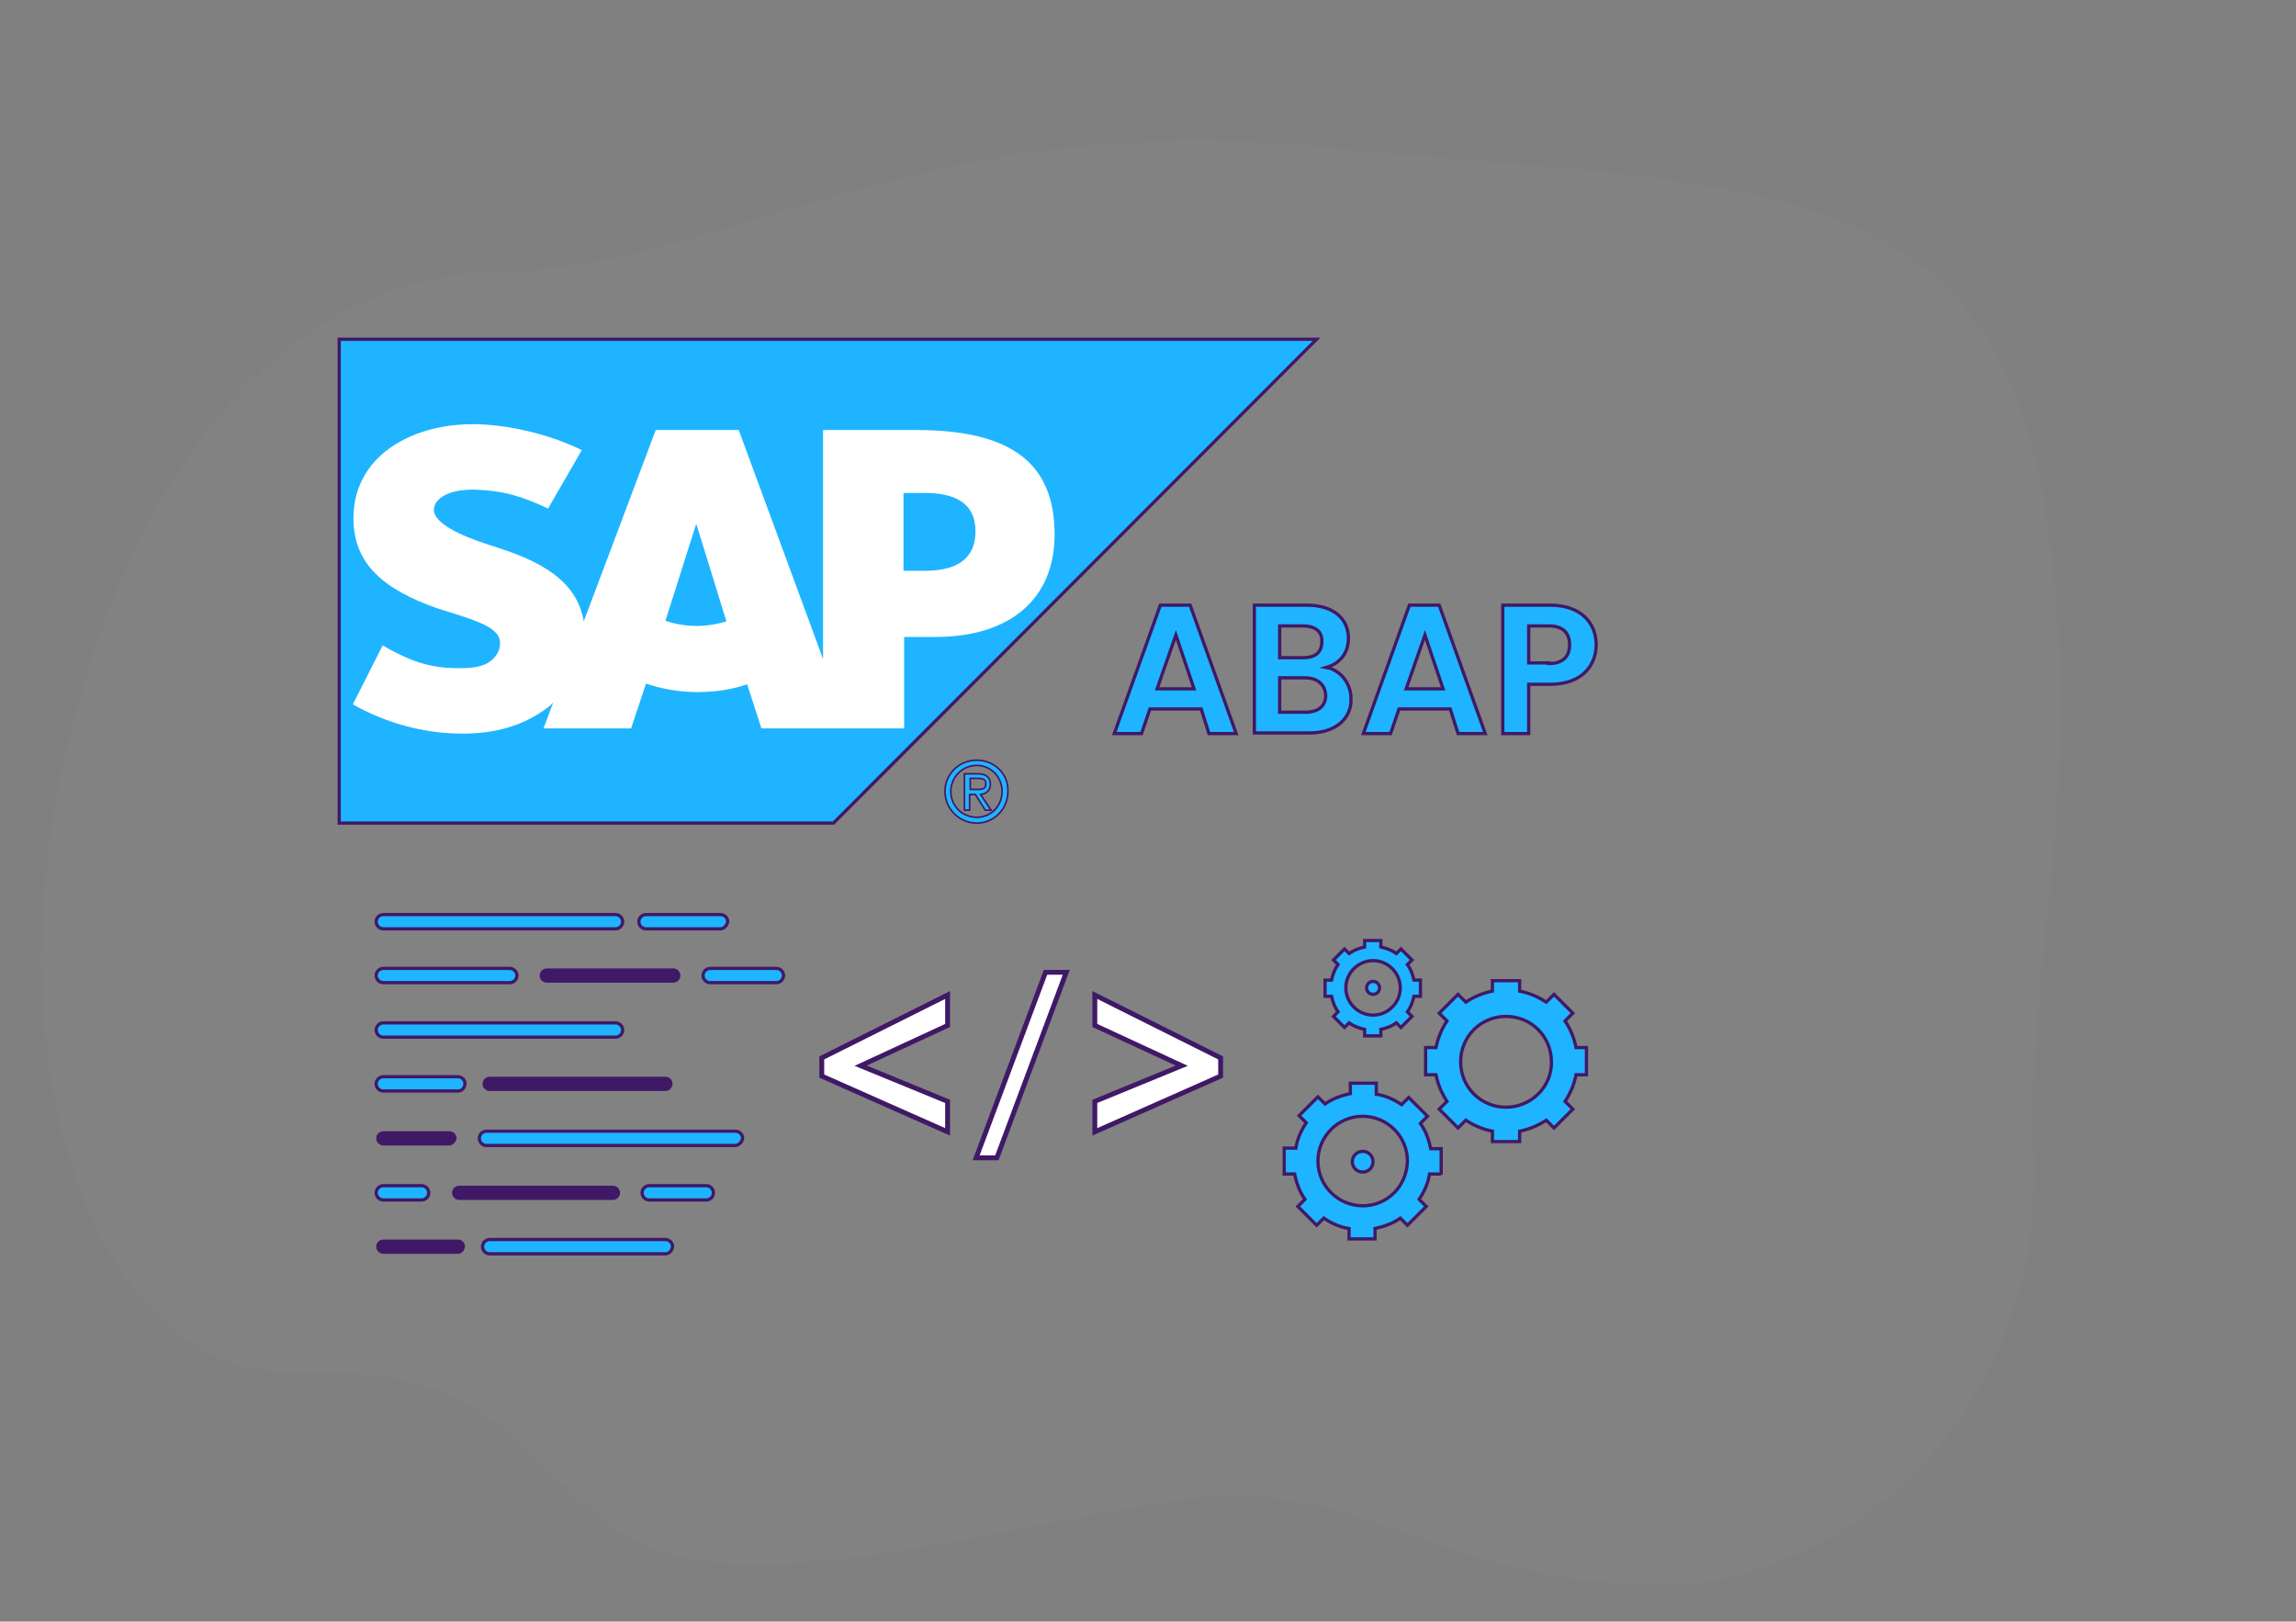 <?xml version="1.0" encoding="utf-8"?>
<!-- Generator: Adobe Illustrator 21.0.0, SVG Export Plug-In . SVG Version: 6.00 Build 0)  -->
<svg version="1.1" id="Layer_1" xmlns="http://www.w3.org/2000/svg" xmlns:xlink="http://www.w3.org/1999/xlink" x="0px" y="0px"
	 viewBox="0 0 354 250" style="enable-background:new 0 0 354 250;" xml:space="preserve">
<rect x="0" y="0" width="354" height="250" fill="#808080" stroke="none"/>
<style type="text/css">
	.st0{opacity:0.1;fill:#989898;enable-background:new    ;}
	.st1{fill:#1FB4FF;stroke:#401966;stroke-width:0.5;stroke-miterlimit:10;}
	.st2{fill:#1FB4FF;stroke:#401966;stroke-width:0.25;stroke-miterlimit:10;}
	.st3{fill:#FFFFFF;}
	.st4{fill:#401966;}
	.st5{fill:#FFFFFF;stroke:#401966;stroke-width:0.75;stroke-miterlimit:10;}
</style>
<path class="st0" d="M313.6,178.5c1,24.6-11.5,48.1-33.3,59.5c-7.6,4-16.2,6.6-25.6,6.3c-37.7-1-43.3-18.3-77.7-12.3
	s-68,15.9-83.7,2.6c-15.7-13.3-19.7-24-47.7-23S0.6,172,8.3,125.7s32.3-83.1,68-83.7s66-25.6,127.7-19.3s102,1.7,111,54
	C322.3,119.3,312.3,146.8,313.6,178.5z"/>
<g>
	<g>
		<path id="path3060" class="st1" d="M52.3,52.3v74.6h76.2L203,52.3l0,0H52.3L52.3,52.3z"/>
		<path id="path5384" class="st2" d="M148.7,119.3v5.6h0.8v-2.4h0.9l1.5,2.4h0.9l-1.6-2.4c0.8-0.1,1.5-0.6,1.5-1.6
			c0-1.1-0.7-1.6-2-1.6H148.7z M149.6,120h1.2c0.6,0,1.2,0.1,1.2,0.8c0,0.9-0.6,0.9-1.4,0.9h-1V120z M150.6,117.2
			c-2.7,0-4.9,2.1-4.9,4.8c0,2.8,2.3,4.9,4.9,4.9c2.6,0,4.8-2.1,4.8-4.9C155.5,119.3,153.3,117.2,150.6,117.2z M150.6,118
			c2.2,0,3.9,1.8,3.9,4c0,2.3-1.7,4-3.9,4s-4-1.7-4-4C146.6,119.8,148.4,118,150.6,118z"/>
		<path id="path3100" class="st3" d="M142.6,88h-3.3V76h3.3c4.4,0,7.8,1.4,7.8,5.9C150.4,86.6,146.9,88,142.6,88 M107.4,96.5
			c-1.7,0-3.4-0.3-4.8-0.8l4.7-14.8h0.1l4.6,14.9C110.7,96.2,109.1,96.5,107.4,96.5 M141.7,66.3h-14.8v35.3l-13-35.3h-12.8L90,95.8
			c-1.2-7.4-8.9-10-14.9-11.9c-4-1.3-8.2-3.2-8.2-5.3c0-1.7,2.3-3.3,6.7-3.1c3,0.2,5.6,0.4,10.9,2.9l5.2-9c-4.8-2.4-11.4-4-16.8-4
			l0,0c-6.3,0-11.6,2.1-14.8,5.4c-2.3,2.4-3.5,5.3-3.6,8.7c-0.1,4.5,1.6,7.8,5.1,10.4c3,2.2,6.7,3.6,10.1,4.6
			c4.1,1.3,7.5,2.4,7.4,4.7c0,0.9-0.4,1.7-1,2.3c-1,1.1-2.6,1.5-4.8,1.5c-4.2,0.1-7.3-0.6-12.3-3.5l-4.6,9.1
			c5,2.8,10.8,4.5,16.8,4.5H72c5.2-0.1,9.4-1.6,12.8-4.3l0.5-0.5l-1.5,4h13.5l2.3-6.9c2.4,0.8,5.1,1.3,7.9,1.3s5.4-0.4,7.7-1.2
			l2.2,6.8h22V98.2h4.8c11.6,0,18.4-5.9,18.4-15.8C162.6,71.4,155.9,66.4,141.7,66.3"/>
	</g>
	<g>
		<path class="st1" d="M185.2,109.3h-7.9l-1.3,3.8h-4.2l7.1-19.8h4.6l7.1,19.8h-4.2L185.2,109.3z M181.3,97.9l-2.9,8.3h5.7
			L181.3,97.9z"/>
		<path class="st1" d="M201.9,113h-8.5V93.3h8.1c4.1,0,6.4,2.1,6.4,5.1c0,2.4-1.4,3.9-3.4,4.5c2.2,0.4,3.8,2.5,3.8,4.8
			C208.4,110.8,205.9,113,201.9,113z M200.9,96.5h-3.6v4.9h3.6c1.9,0,2.9-0.8,2.9-2.5C203.9,97.4,202.8,96.5,200.9,96.5z
			 M201.2,104.5h-3.9v5.3h4c1.9,0,3.1-0.9,3.1-2.6C204.3,105.5,203.1,104.5,201.2,104.5z"/>
		<path class="st1" d="M223.6,109.3h-7.9l-1.3,3.8h-4.2l7.1-19.8h4.6l7.1,19.8h-4.2L223.6,109.3z M219.7,97.9l-2.9,8.3h5.7
			L219.7,97.9z"/>
		<path class="st1" d="M239,105.5h-3.3v7.6h-4V93.3h7.3c4.7,0,7.1,2.7,7.1,6.1C246.1,102.4,244.1,105.5,239,105.5z M238.8,102.3
			c2.2,0,3.2-1.1,3.2-2.9s-1-2.9-3.2-2.9h-3.1v5.7h3.1V102.3z"/>
	</g>
	<g>
		<g>
			<path class="st1" d="M94.9,159.9H59.1c-0.6,0-1.1-0.5-1.1-1.1s0.5-1.1,1.1-1.1h35.8c0.6,0,1.1,0.5,1.1,1.1
				C96,159.4,95.5,159.9,94.9,159.9z"/>
		</g>
		<g>
			<g>
				<path class="st1" d="M78.6,151.5H59.1c-0.6,0-1.1-0.5-1.1-1.1s0.5-1.1,1.1-1.1h19.5c0.6,0,1.1,0.5,1.1,1.1
					S79.2,151.5,78.6,151.5z"/>
			</g>
			<g>
				<path class="st4" d="M103.8,151.5H84.3c-0.6,0-1.1-0.5-1.1-1.1s0.5-1.1,1.1-1.1h19.5c0.6,0,1.1,0.5,1.1,1.1
					S104.4,151.5,103.8,151.5z"/>
			</g>
			<g>
				<path class="st1" d="M119.7,151.5h-10.2c-0.6,0-1.1-0.5-1.1-1.1s0.5-1.1,1.1-1.1h10.2c0.6,0,1.1,0.5,1.1,1.1
					C120.8,151,120.3,151.5,119.7,151.5z"/>
			</g>
		</g>
		<g>
			<g>
				<path class="st1" d="M108.9,185h-8.8c-0.6,0-1.1-0.5-1.1-1.1s0.5-1.1,1.1-1.1h8.8c0.6,0,1.1,0.5,1.1,1.1S109.5,185,108.9,185z"
					/>
			</g>
			<g>
				<path class="st4" d="M94.5,185H70.8c-0.6,0-1.1-0.5-1.1-1.1s0.5-1.1,1.1-1.1h23.7c0.6,0,1.1,0.5,1.1,1.1S95.1,185,94.5,185z"/>
			</g>
			<g>
				<path class="st1" d="M65,185h-5.9c-0.6,0-1.1-0.5-1.1-1.1s0.5-1.1,1.1-1.1H65c0.6,0,1.1,0.5,1.1,1.1S65.6,185,65,185z"/>
			</g>
		</g>
		<g>
			<g>
				<path class="st1" d="M113.3,176.6H75c-0.6,0-1.1-0.5-1.1-1.1s0.5-1.1,1.1-1.1h38.4c0.6,0,1.1,0.5,1.1,1.1
					C114.4,176.1,113.9,176.6,113.3,176.6z"/>
			</g>
			<g>
				<path class="st4" d="M69.2,176.6H59.1c-0.6,0-1.1-0.5-1.1-1.1s0.5-1.1,1.1-1.1h10.2c0.6,0,1.1,0.5,1.1,1.1
					C70.3,176.1,69.8,176.6,69.2,176.6z"/>
			</g>
		</g>
		<g>
			<g>
				<path class="st1" d="M94.9,143.2H59.1c-0.6,0-1.1-0.5-1.1-1.1s0.5-1.1,1.1-1.1h35.8c0.6,0,1.1,0.5,1.1,1.1
					C96,142.7,95.5,143.2,94.9,143.2z"/>
			</g>
			<g>
				<path class="st1" d="M111.1,143.2H99.6c-0.6,0-1.1-0.5-1.1-1.1s0.5-1.1,1.1-1.1h11.5c0.6,0,1.1,0.5,1.1,1.1
					C112.1,142.7,111.6,143.2,111.1,143.2z"/>
			</g>
		</g>
		<g>
			<g>
				<path class="st1" d="M70.6,168.2H59.1c-0.6,0-1.1-0.5-1.1-1.1s0.5-1.1,1.1-1.1h11.5c0.6,0,1.1,0.5,1.1,1.1
					C71.6,167.8,71.2,168.2,70.6,168.2z"/>
			</g>
			<g>
				<path class="st4" d="M102.6,168.2H75.5c-0.6,0-1.1-0.5-1.1-1.1s0.5-1.1,1.1-1.1h27.1c0.6,0,1.1,0.5,1.1,1.1
					C103.6,167.8,103.2,168.2,102.6,168.2z"/>
			</g>
		</g>
		<g>
			<g>
				<path class="st4" d="M70.6,193.3H59.1c-0.6,0-1.1-0.5-1.1-1.1s0.5-1.1,1.1-1.1h11.5c0.6,0,1.1,0.5,1.1,1.1
					C71.6,192.8,71.2,193.3,70.6,193.3z"/>
			</g>
			<g>
				<path class="st1" d="M102.6,193.3H75.5c-0.6,0-1.1-0.5-1.1-1.1s0.5-1.1,1.1-1.1h27.1c0.6,0,1.1,0.5,1.1,1.1
					C103.6,192.8,103.2,193.3,102.6,193.3z"/>
			</g>
		</g>
	</g>
	<g>
		<path class="st1" d="M244.6,165.7v-4.2H243c-0.3-1.5-0.9-2.9-1.7-4.1l1.2-1.2l-2.9-2.9l-1.2,1.2c-1.2-0.8-2.6-1.4-4.1-1.7v-1.6
			h-4.2v1.6c-1.5,0.3-2.9,0.9-4.1,1.7l-1.2-1.2l-2.9,2.9l1.2,1.2c-0.8,1.2-1.4,2.6-1.7,4.1h-1.6v4.2h1.6c0.3,1.5,0.9,2.9,1.7,4.1
			l-1.2,1.2l2.9,2.9l1.2-1.2c1.2,0.8,2.6,1.4,4.1,1.7v1.6h4.2v-1.6c1.5-0.3,2.9-0.9,4.1-1.7l1.2,1.2l2.9-2.9l-1.2-1.2
			c0.8-1.2,1.4-2.6,1.7-4.1H244.6z M232.2,170.7c-3.9,0-7-3.1-7-7s3.1-7,7-7s7,3.1,7,7C239.3,167.5,236.1,170.7,232.2,170.7z"/>
		<g>
			<path class="st1" d="M219,153.6v-2.5h-1c-0.2-0.9-0.5-1.7-1-2.4l0.7-0.7l-1.7-1.7l-0.7,0.7c-0.7-0.5-1.5-0.8-2.4-1v-1h-2.5v1
				c-0.9,0.2-1.7,0.5-2.4,1l-0.7-0.7l-1.7,1.7l0.7,0.7c-0.5,0.7-0.8,1.5-1,2.4h-1v2.5h1c0.2,0.9,0.5,1.7,1,2.4l-0.7,0.7l1.7,1.7
				l0.7-0.7c0.7,0.5,1.5,0.8,2.4,1v1h2.5v-1c0.9-0.2,1.7-0.5,2.4-1l0.7,0.7l1.7-1.7L217,156c0.5-0.7,0.8-1.5,1-2.4H219z
				 M211.7,156.5c-2.3,0-4.2-1.9-4.2-4.2s1.9-4.2,4.2-4.2s4.2,1.9,4.2,4.2S214,156.5,211.7,156.5z"/>
			<circle class="st1" cx="211.7" cy="152.3" r="1"/>
		</g>
		<g>
			<path class="st1" d="M222.2,181.1v-4h-1.6c-0.3-1.4-0.8-2.8-1.6-3.9l1.1-1.1l-2.9-2.9l-1.1,1.1c-1.2-0.8-2.5-1.4-3.9-1.6V167h-4
				v1.6c-1.4,0.3-2.8,0.8-3.9,1.6l-1.1-1.1l-2.9,2.9l1.1,1.1c-0.8,1.2-1.4,2.5-1.6,3.9H198v4h1.6c0.3,1.4,0.8,2.8,1.6,3.9l-1.1,1.1
				l2.9,2.9l1.1-1.1c1.2,0.8,2.5,1.4,3.9,1.6v1.6h4v-1.6c1.4-0.3,2.8-0.8,3.9-1.6l1.1,1.1l2.9-2.9l-1.1-1.1c0.8-1.2,1.4-2.5,1.6-3.9
				h1.8V181.1z M210.1,185.9c-3.8,0-6.9-3.1-6.9-6.9c0-3.8,3.1-6.9,6.9-6.9c3.8,0,6.9,3.1,6.9,6.9
				C216.9,182.9,213.9,185.9,210.1,185.9z"/>
			<circle class="st1" cx="210.1" cy="179.1" r="1.6"/>
		</g>
	</g>
	<g>
		<path class="st5" d="M146.1,174.5l-19.4-8.6v-2.8l19.4-9.7v4.7l-13.4,6.2l13.4,5.5V174.5z"/>
		<path class="st5" d="M164.4,149.9l-10.7,28.6h-3.2l10.7-28.6H164.4z"/>
		<path class="st5" d="M168.8,169.8l13.4-5.5l-13.4-6.2v-4.7l19.4,9.7v2.8l-19.4,8.6V169.8z"/>
	</g>
</g>
</svg>
